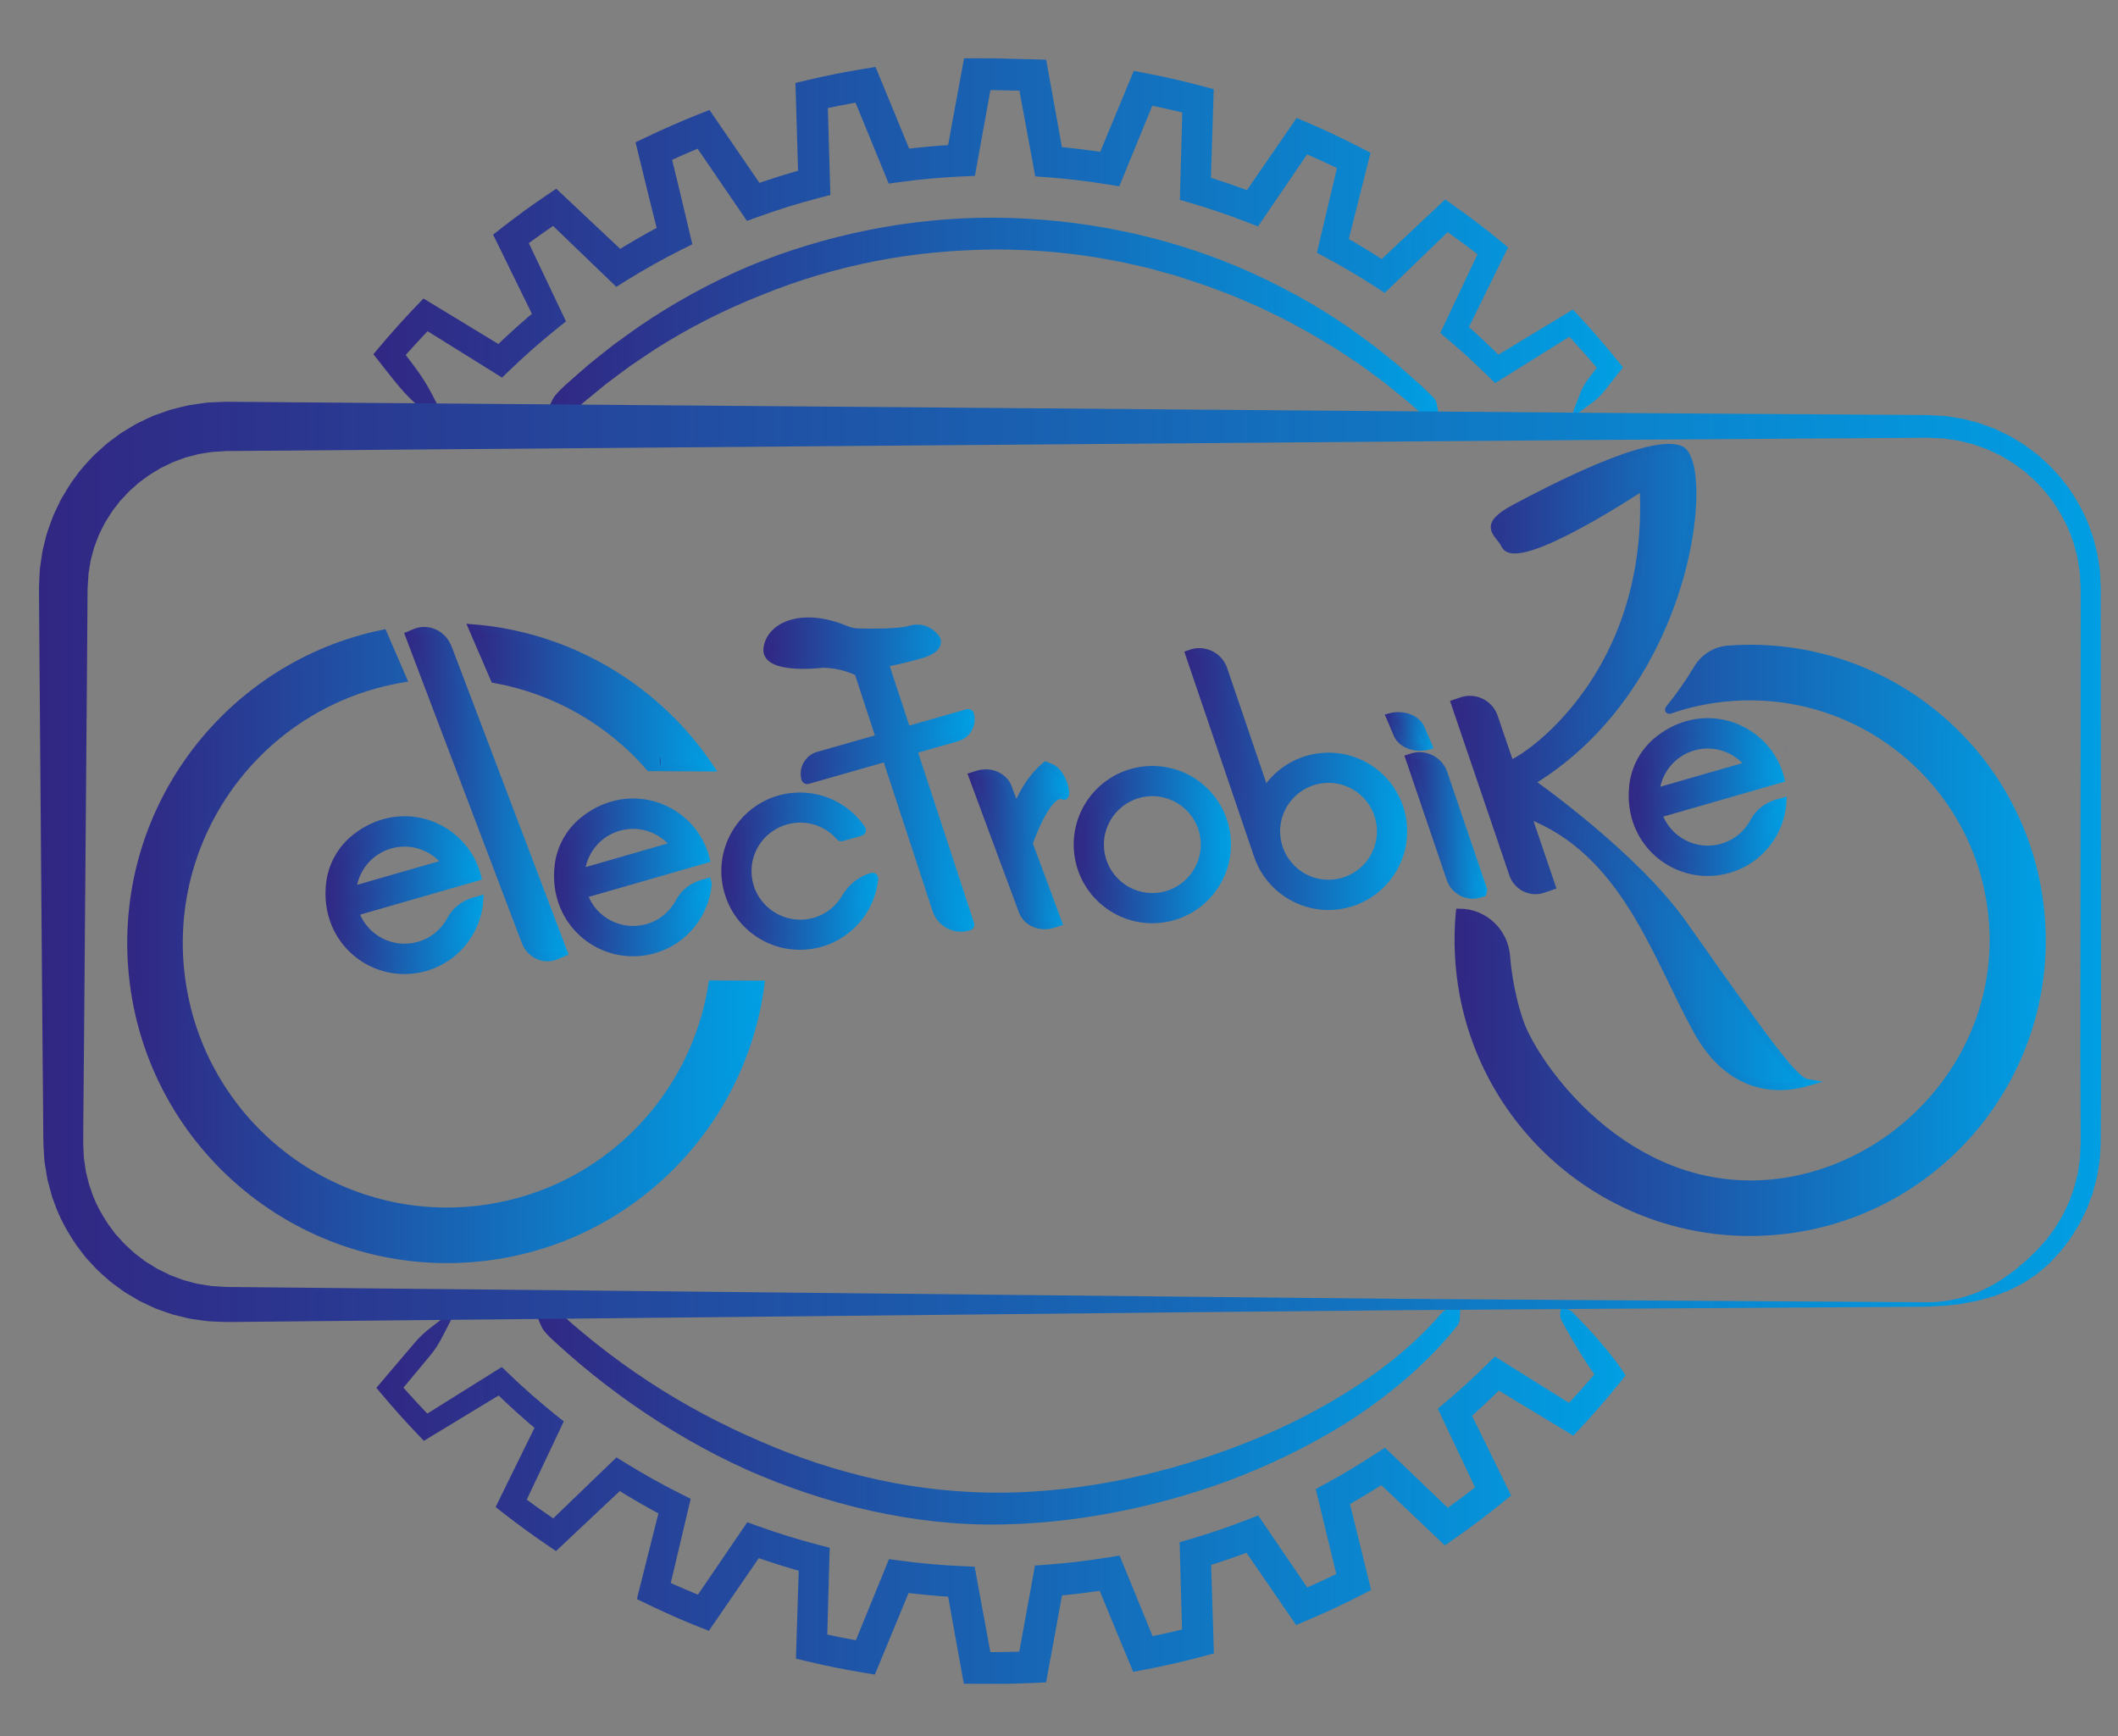 <?xml version="1.0" encoding="utf-8"?>
<!-- Generator: Adobe Illustrator 24.3.0, SVG Export Plug-In . SVG Version: 6.00 Build 0)  -->
<svg version="1.1" xmlns="http://www.w3.org/2000/svg" xmlns:xlink="http://www.w3.org/1999/xlink" x="0px" y="0px"
	 viewBox="0 0 616.49 505.29" style="enable-background:new 0 0 616.49 505.29;" xml:space="preserve">
<rect x="0" y="0" width="616.49" height="505.29" fill="#808080" stroke="none"/>
<style type="text/css">
	.st0{fill:url(#SVGID_1_);stroke:url(#SVGID_2_);stroke-width:2;stroke-miterlimit:10;}
	.st1{fill:url(#SVGID_3_);stroke:url(#SVGID_4_);stroke-width:2;stroke-miterlimit:10;}
	.st2{fill:url(#SVGID_5_);stroke:url(#SVGID_6_);stroke-width:2;stroke-miterlimit:10;}
	.st3{fill:url(#SVGID_7_);stroke:url(#SVGID_8_);stroke-width:2;stroke-miterlimit:10;}
	.st4{fill:url(#SVGID_9_);stroke:url(#SVGID_10_);stroke-width:2;stroke-miterlimit:10;}
	.st5{fill:url(#SVGID_11_);stroke:url(#SVGID_12_);stroke-width:2;stroke-miterlimit:10;}
	.st6{fill:url(#SVGID_13_);stroke:url(#SVGID_14_);stroke-width:2;stroke-miterlimit:10;}
	.st7{fill:url(#SVGID_15_);stroke:url(#SVGID_16_);stroke-width:2;stroke-miterlimit:10;}
	.st8{fill:url(#SVGID_17_);stroke:url(#SVGID_18_);stroke-width:2;stroke-miterlimit:10;}
	.st9{fill:url(#SVGID_19_);stroke:url(#SVGID_20_);stroke-width:2;stroke-miterlimit:10;}
	.st10{fill:url(#SVGID_21_);stroke:url(#SVGID_22_);stroke-width:2;stroke-miterlimit:10;}
	.st11{fill:url(#SVGID_23_);stroke:url(#SVGID_24_);stroke-width:2;stroke-miterlimit:10;}
	.st12{fill:url(#SVGID_25_);stroke:url(#SVGID_26_);stroke-width:2;stroke-miterlimit:10;}
	.st13{fill:url(#SVGID_27_);stroke:url(#SVGID_28_);stroke-width:2;stroke-miterlimit:10;}
	.st14{fill:url(#SVGID_29_);stroke:url(#SVGID_30_);stroke-width:2;stroke-miterlimit:10;}
	.st15{fill:url(#SVGID_31_);stroke:url(#SVGID_32_);stroke-width:2;stroke-miterlimit:10;}
	.st16{fill:url(#SVGID_33_);stroke:url(#SVGID_34_);stroke-width:2;stroke-miterlimit:10;}
	.st17{fill:url(#SVGID_35_);stroke:url(#SVGID_36_);stroke-width:2;stroke-miterlimit:10;}
	.st18{fill:url(#SVGID_37_);stroke:url(#SVGID_38_);stroke-width:2;stroke-miterlimit:10;}
	.st19{fill:url(#SVGID_39_);stroke:#009FE3;stroke-miterlimit:10;}
	.st20{fill:url(#SVGID_40_);stroke:url(#SVGID_41_);stroke-width:2;stroke-miterlimit:10;}
	.st21{fill:url(#SVGID_42_);stroke:url(#SVGID_43_);stroke-width:2;stroke-miterlimit:10;}
	.st22{fill:url(#SVGID_44_);}
	.st23{fill:url(#SVGID_45_);}
	.st24{fill:url(#SVGID_46_);}
	.st25{fill:url(#SVGID_47_);}
	.st26{fill:url(#SVGID_48_);}
</style>
<g id="Capa_1">
	<linearGradient id="SVGID_1_" gradientUnits="userSpaceOnUse" x1="95.748" y1="260.543" x2="139.705" y2="260.543">
		<stop  offset="0" style="stop-color:#312783"/>
		<stop  offset="1" style="stop-color:#009FE3"/>
	</linearGradient>
	<linearGradient id="SVGID_2_" gradientUnits="userSpaceOnUse" x1="94.748" y1="260.543" x2="140.779" y2="260.543">
		<stop  offset="0" style="stop-color:#312783"/>
		<stop  offset="1" style="stop-color:#009FE3"/>
	</linearGradient>
	<path class="st0" d="M137.93,262.22c-2.88,0.81-5.4,2.69-6.79,5.35c-1.84,3.53-5.08,6.33-9.21,7.51
		c-7.73,2.23-15.81-2.01-18.44-9.52l35.61-10.24c-2.49-10.12-11.52-16.75-21.34-16.75c-4.86,0-9.93,1.63-14.49,5.27
		c-4.08,3.27-6.75,8.06-7.35,13.26c-2,17.21,13.35,28.74,27.91,24.55c9.24-2.66,15.38-10.85,15.87-19.93L137.93,262.22z
		 M102.84,258.04c0.93-5.56,4.95-10.37,10.72-12.03c5.64-1.63,11.45,0.18,15.21,4.17c0.42,0.45,0.23,1.19-0.36,1.36
		c-4.62,1.32-20.9,6.01-24.83,7.14C103.17,258.8,102.77,258.46,102.84,258.04z"/>
	<linearGradient id="SVGID_3_" gradientUnits="userSpaceOnUse" x1="132.72" y1="247.207" x2="132.739" y2="247.207">
		<stop  offset="0" style="stop-color:#312783"/>
		<stop  offset="1" style="stop-color:#009FE3"/>
	</linearGradient>
	<linearGradient id="SVGID_4_" gradientUnits="userSpaceOnUse" x1="132.443" y1="247.207" x2="133.015" y2="247.207">
		<stop  offset="0" style="stop-color:#312783"/>
		<stop  offset="1" style="stop-color:#009FE3"/>
	</linearGradient>
	<line class="st1" x1="132.74" y1="247.2" x2="132.72" y2="247.21"/>
	<linearGradient id="SVGID_5_" gradientUnits="userSpaceOnUse" x1="162.27" y1="255.373" x2="206.175" y2="255.373">
		<stop  offset="0" style="stop-color:#312783"/>
		<stop  offset="1" style="stop-color:#009FE3"/>
	</linearGradient>
	<linearGradient id="SVGID_6_" gradientUnits="userSpaceOnUse" x1="161.27" y1="255.373" x2="207.183" y2="255.373">
		<stop  offset="0" style="stop-color:#312783"/>
		<stop  offset="1" style="stop-color:#009FE3"/>
	</linearGradient>
	<path class="st2" d="M206.02,256.61l-1.57,0.44c-2.88,0.82-5.39,2.7-6.78,5.35c-1.85,3.53-5.09,6.33-9.21,7.52
		c-7.74,2.23-15.82-2.02-18.45-9.52l35.61-10.25c-0.96-3.89-2.88-7.27-5.46-9.95v-0.01c-4.1-4.28-9.83-6.79-15.87-6.79
		c-4.86,0-9.93,1.63-14.49,5.28c-4.09,3.26-6.76,8.05-7.36,13.25c-1.99,17.21,13.35,28.74,27.92,24.55
		c8.99-2.59,15.05-10.43,15.81-19.22C206.13,257.04,206.08,256.82,206.02,256.61z M169.36,252.87c0.93-5.55,4.95-10.37,10.73-12.03
		c5.64-1.62,11.44,0.18,15.2,4.18c0.42,0.44,0.23,1.18-0.36,1.35c-4.62,1.33-20.9,6.01-24.83,7.15
		C169.69,253.63,169.29,253.29,169.36,252.87z"/>
	<linearGradient id="SVGID_7_" gradientUnits="userSpaceOnUse" x1="210.962" y1="253.557" x2="254.637" y2="253.557">
		<stop  offset="0" style="stop-color:#312783"/>
		<stop  offset="1" style="stop-color:#009FE3"/>
	</linearGradient>
	<linearGradient id="SVGID_8_" gradientUnits="userSpaceOnUse" x1="209.962" y1="253.557" x2="255.637" y2="253.557">
		<stop  offset="0" style="stop-color:#312783"/>
		<stop  offset="1" style="stop-color:#009FE3"/>
	</linearGradient>
	<path class="st3" d="M254.63,255.74c-1.02,10.38-9.38,18.83-20.14,19.64c-6.02,0.46-11.67-1.57-15.91-5.22
		c-0.27-0.23-0.53-0.47-0.78-0.71c-0.26-0.24-0.51-0.48-0.75-0.73c-0.23-0.24-0.46-0.49-0.67-0.75c-0.66-0.74-1.26-1.53-1.8-2.36
		c-0.2-0.31-0.41-0.63-0.6-0.96c-1.46-2.51-2.46-5.37-2.86-8.5c-0.05-0.36-0.08-0.71-0.11-1.07c-0.83-12,8.18-22.45,20.19-23.35
		c8.09-0.61,15.49,3.26,19.76,9.52c0.25,0.37,0.05,0.89-0.38,1.02l-5.55,1.58c-0.25,0.07-0.51-0.02-0.68-0.21
		c-3.57-4.15-9.28-6.15-14.92-4.8c-0.22,0.05-0.45,0.11-0.68,0.17c-0.5,0.15-0.99,0.32-1.46,0.5c-0.17,0.08-0.33,0.14-0.5,0.22
		c-0.25,0.1-0.5,0.22-0.74,0.35c-0.17,0.07-0.34,0.17-0.51,0.27c-5,2.75-8.21,8.26-7.75,14.34c0.26,3.46,1.67,6.57,3.85,8.96v0.01
		c1.17,1.3,2.57,2.39,4.12,3.21c0.18,0.1,0.36,0.2,0.54,0.28c0.37,0.18,0.74,0.34,1.12,0.48c0.09,0.05,0.17,0.07,0.24,0.1
		c0.12,0.05,0.25,0.09,0.37,0.13c2.84,0.98,5.99,1.12,9.09,0.24c3.9-1.13,7-3.68,8.89-6.93c1.72-2.97,4.46-5.2,7.77-6.13
		C254.22,254.91,254.67,255.27,254.63,255.74z"/>
	<linearGradient id="SVGID_9_" gradientUnits="userSpaceOnUse" x1="223.199" y1="225.453" x2="282.705" y2="225.453">
		<stop  offset="0" style="stop-color:#312783"/>
		<stop  offset="1" style="stop-color:#009FE3"/>
	</linearGradient>
	<linearGradient id="SVGID_10_" gradientUnits="userSpaceOnUse" x1="222.199" y1="225.453" x2="283.705" y2="225.453">
		<stop  offset="0" style="stop-color:#312783"/>
		<stop  offset="1" style="stop-color:#009FE3"/>
	</linearGradient>
	<path class="st4" d="M282.58,268.95c0.12,0.35-0.07,0.73-0.42,0.85c-0.8,0.26-1.62,0.39-2.42,0.39c-3.25,0-6.26-2.06-7.34-5.32
		l-14.3-43.57c-0.12-0.34-0.48-0.53-0.82-0.43l-22.18,6.33c-0.36,0.1-0.73-0.11-0.83-0.46c-0.15-0.52-0.22-1.04-0.22-1.55
		c0-2.44,1.61-4.69,4.07-5.39l17.15-4.89c0.37-0.1,0.57-0.49,0.45-0.85l-5.93-18.05c-0.05-0.17-0.17-0.31-0.33-0.39
		c-1-0.49-4.96-2.26-10.05-2.25h-0.08c-0.87,0.1-17.11,1.97-16.09-4.81c1.01-6.66,10.39-10.68,22.94-5.45
		c1.18,0.51,2.45,0.77,3.74,0.8c3.85,0.09,11.94,0.15,14.89-0.78c4.83-1.51,7.57,2.34,7.85,2.76c0.02,0.03,0.03,0.05,0.05,0.08
		c0.16,0.35,1.13,2.82-4.06,4.48c-3.48,1.1-8.39,2.15-10.23,2.53c-0.4,0.08-0.63,0.48-0.5,0.86l5.9,17.96
		c0.11,0.35,0.47,0.54,0.82,0.44l17.02-4.86c0.35-0.1,0.72,0.11,0.82,0.46c0.15,0.52,0.22,1.04,0.22,1.55
		c0,2.44-1.61,4.68-4.07,5.38l-11.99,3.42c-0.36,0.11-0.57,0.5-0.45,0.86L282.58,268.95z"/>
	<linearGradient id="SVGID_11_" gradientUnits="userSpaceOnUse" x1="118.901" y1="231.127" x2="164.225" y2="231.127">
		<stop  offset="0" style="stop-color:#312783"/>
		<stop  offset="1" style="stop-color:#009FE3"/>
	</linearGradient>
	<linearGradient id="SVGID_12_" gradientUnits="userSpaceOnUse" x1="117.624" y1="231.127" x2="165.502" y2="231.127">
		<stop  offset="0" style="stop-color:#312783"/>
		<stop  offset="1" style="stop-color:#009FE3"/>
	</linearGradient>
	<path class="st5" d="M164.23,277.29l-2.3,0.97c-3.59,1.52-7.67-0.35-9.12-4.17l-30.9-81.39l-3-7.91l1.79-0.75
		c3.87-1.63,8.27,0.38,9.83,4.5l1.37,3.59L164.23,277.29z"/>
	<linearGradient id="SVGID_13_" gradientUnits="userSpaceOnUse" x1="282.905" y1="246.079" x2="310.214" y2="246.079">
		<stop  offset="0" style="stop-color:#312783"/>
		<stop  offset="1" style="stop-color:#009FE3"/>
	</linearGradient>
	<linearGradient id="SVGID_14_" gradientUnits="userSpaceOnUse" x1="281.6" y1="246.005" x2="311.214" y2="246.005">
		<stop  offset="0" style="stop-color:#312783"/>
		<stop  offset="1" style="stop-color:#009FE3"/>
	</linearGradient>
	<path class="st6" d="M309.45,231.72c-3.23-1.41-7.38,6.74-9.86,13.8l8.55,23.05l-1.76,0.54c-3.67,1.15-7.63-0.58-8.85-3.86
		L282.9,225.8l1.68-0.52c3.72-1.17,7.72,0.59,8.95,3.91l2.23,6c2.07-5.12,4.82-9.34,8.57-12.5l1.62,0.63
		C309.5,224.74,311.35,232.55,309.45,231.72z"/>
	<linearGradient id="SVGID_15_" gradientUnits="userSpaceOnUse" x1="313.531" y1="245.826" x2="357.308" y2="245.826">
		<stop  offset="0" style="stop-color:#312783"/>
		<stop  offset="1" style="stop-color:#009FE3"/>
	</linearGradient>
	<linearGradient id="SVGID_16_" gradientUnits="userSpaceOnUse" x1="312.531" y1="245.826" x2="358.308" y2="245.826">
		<stop  offset="0" style="stop-color:#312783"/>
		<stop  offset="1" style="stop-color:#009FE3"/>
	</linearGradient>
	<path class="st7" d="M357.24,244.18c-0.91-12.06-11.41-21.09-23.47-20.18c-12.06,0.9-21.09,11.41-20.18,23.47
		c0.91,12.06,11.42,21.09,23.47,20.18C349.12,266.74,358.15,256.23,357.24,244.18z M336.55,260.88
		c-8.31,0.62-15.56-5.61-16.19-13.92c-0.62-8.31,5.61-15.56,13.92-16.19c8.31-0.62,15.56,5.61,16.19,13.92
		C351.09,253,344.86,260.25,336.55,260.88z"/>
	<linearGradient id="SVGID_17_" gradientUnits="userSpaceOnUse" x1="345.985" y1="226.746" x2="408.588" y2="226.746">
		<stop  offset="0" style="stop-color:#312783"/>
		<stop  offset="1" style="stop-color:#009FE3"/>
	</linearGradient>
	<linearGradient id="SVGID_18_" gradientUnits="userSpaceOnUse" x1="344.719" y1="226.746" x2="409.588" y2="226.746">
		<stop  offset="0" style="stop-color:#312783"/>
		<stop  offset="1" style="stop-color:#009FE3"/>
	</linearGradient>
	<path class="st8" d="M408.52,240.32c-0.9-12.06-11.41-21.1-23.47-20.19c-7.12,0.54-13.18,4.43-16.77,9.99l-12.04-35.36
		c-1.34-3.95-5.63-6.06-9.58-4.72l-0.68,0.24l19.91,58.49l0.17,0.5c2.2,6.25,7.13,11.12,13.27,13.3c2.8,1.02,5.85,1.46,9.01,1.22
		C400.4,262.88,409.43,252.37,408.52,240.32z M387.83,257.01c-4.63,0.35-8.92-1.43-11.93-4.51v-0.01c-2.4-2.44-3.97-5.71-4.25-9.39
		c-0.07-0.99-0.06-1.96,0.06-2.9c0.82-7.04,6.52-12.74,13.85-13.3c8.32-0.62,15.57,5.61,16.19,13.93
		C402.38,249.13,396.15,256.38,387.83,257.01z"/>
	<linearGradient id="SVGID_19_" gradientUnits="userSpaceOnUse" x1="410.065" y1="240.256" x2="431.895" y2="240.256">
		<stop  offset="0" style="stop-color:#312783"/>
		<stop  offset="1" style="stop-color:#009FE3"/>
	</linearGradient>
	<linearGradient id="SVGID_20_" gradientUnits="userSpaceOnUse" x1="408.795" y1="240.256" x2="432.895" y2="240.256">
		<stop  offset="0" style="stop-color:#312783"/>
		<stop  offset="1" style="stop-color:#009FE3"/>
	</linearGradient>
	<path class="st9" d="M431.89,259.02v0.01c-0.09,0.31-0.17,0.63-0.25,0.95l-0.68,0.23c-3.67,1.25-7.65-0.71-8.89-4.37l-2.03-5.95
		v-0.01l-9.98-29.32l0.68-0.23c3.95-1.35,8.24,0.77,9.58,4.71L431.89,259.02z"/>
	<linearGradient id="SVGID_21_" gradientUnits="userSpaceOnUse" x1="404.435" y1="212.896" x2="415.915" y2="212.896">
		<stop  offset="0" style="stop-color:#312783"/>
		<stop  offset="1" style="stop-color:#009FE3"/>
	</linearGradient>
	<linearGradient id="SVGID_22_" gradientUnits="userSpaceOnUse" x1="403.071" y1="212.896" x2="417.279" y2="212.896">
		<stop  offset="0" style="stop-color:#312783"/>
		<stop  offset="1" style="stop-color:#009FE3"/>
	</linearGradient>
	<path class="st10" d="M415.91,217.17c-3.86,1.1-8.02-0.42-9.28-3.38l-2.2-5.17c3.86-1.1,8.02,0.42,9.28,3.38L415.91,217.17z"/>
	<linearGradient id="SVGID_23_" gradientUnits="userSpaceOnUse" x1="423.335" y1="223.247" x2="526.115" y2="223.247">
		<stop  offset="0" style="stop-color:#312783"/>
		<stop  offset="1" style="stop-color:#009FE3"/>
	</linearGradient>
	<linearGradient id="SVGID_24_" gradientUnits="userSpaceOnUse" x1="422.067" y1="223.247" x2="530.644" y2="223.247">
		<stop  offset="0" style="stop-color:#312783"/>
		<stop  offset="1" style="stop-color:#009FE3"/>
	</linearGradient>
	<path class="st11" d="M526.11,315.1c-5.25,1.55-21.4,4.79-32.38-15.35c-12.02-22.02-21.12-51.92-49.02-62.53l7.07,20.77l-2.59,0.89
		c-3.67,1.25-7.65-0.72-8.9-4.39l-3.09-9.09v-0.01l-13.87-40.75l2.07-0.71c3.95-1.34,8.24,0.76,9.58,4.71l4.64,13.61
		c2.09-0.57,12.55-7.01,22.07-20.27h0.01c9.43-13.12,17.95-32.92,16.55-60.31c0,0-36.76,24.45-40.29,17.02
		c-1.73-3.66-7.28-5.47,3.05-10.97c10.32-5.5,39.27-20.58,48.15-16.96c6.3,2.58,5.6,35.85-12.27,65.22h-0.01
		c-7.3,11.99-17.46,23.32-31.18,31.65c0,0,30.09,21.05,44.37,41.31C515.22,304.61,522.45,314.52,526.11,315.1z"/>
	<linearGradient id="SVGID_25_" gradientUnits="userSpaceOnUse" x1="475.068" y1="231.993" x2="519.025" y2="231.993">
		<stop  offset="0" style="stop-color:#312783"/>
		<stop  offset="1" style="stop-color:#009FE3"/>
	</linearGradient>
	<linearGradient id="SVGID_26_" gradientUnits="userSpaceOnUse" x1="474.068" y1="231.993" x2="520.099" y2="231.993">
		<stop  offset="0" style="stop-color:#312783"/>
		<stop  offset="1" style="stop-color:#009FE3"/>
	</linearGradient>
	<path class="st12" d="M517.25,233.67c-2.88,0.81-5.4,2.7-6.79,5.35c-1.84,3.53-5.08,6.33-9.21,7.52
		c-7.73,2.22-15.81-2.02-18.44-9.52l35.61-10.25c-2.49-10.12-11.52-16.75-21.34-16.75c-4.86,0-9.93,1.63-14.49,5.27
		c-4.08,3.27-6.75,8.06-7.35,13.26c-2,17.21,13.35,28.74,27.91,24.55c9.24-2.66,15.38-10.85,15.87-19.93L517.25,233.67z
		 M482.16,229.49c0.93-5.56,4.95-10.37,10.72-12.03c5.64-1.63,11.45,0.18,15.21,4.17c0.42,0.45,0.23,1.19-0.36,1.36
		c-4.62,1.33-20.9,6.01-24.83,7.14C482.49,230.25,482.09,229.91,482.16,229.49z"/>
	<linearGradient id="SVGID_27_" gradientUnits="userSpaceOnUse" x1="137.335" y1="203.106" x2="206.905" y2="203.106">
		<stop  offset="0" style="stop-color:#312783"/>
		<stop  offset="1" style="stop-color:#009FE3"/>
	</linearGradient>
	<linearGradient id="SVGID_28_" gradientUnits="userSpaceOnUse" x1="135.761" y1="203.049" x2="208.779" y2="203.049">
		<stop  offset="0" style="stop-color:#312783"/>
		<stop  offset="1" style="stop-color:#009FE3"/>
	</linearGradient>
	<path class="st13" d="M206.9,223.53l-17.86-0.09c-11.58-13.32-27.51-22.51-45.2-25.66l-6.51-15.1
		C166.08,184.89,191.52,200.44,206.9,223.53z"/>
	<linearGradient id="SVGID_29_" gradientUnits="userSpaceOnUse" x1="520.022" y1="218.207" x2="520.042" y2="218.207">
		<stop  offset="0" style="stop-color:#312783"/>
		<stop  offset="1" style="stop-color:#009FE3"/>
	</linearGradient>
	<linearGradient id="SVGID_30_" gradientUnits="userSpaceOnUse" x1="519.746" y1="218.207" x2="520.318" y2="218.207">
		<stop  offset="0" style="stop-color:#312783"/>
		<stop  offset="1" style="stop-color:#009FE3"/>
	</linearGradient>
	<line class="st14" x1="520.04" y1="218.2" x2="520.02" y2="218.21"/>
	<linearGradient id="SVGID_31_" gradientUnits="userSpaceOnUse" x1="424.389" y1="273.706" x2="594.469" y2="273.706">
		<stop  offset="0" style="stop-color:#312783"/>
		<stop  offset="1" style="stop-color:#009FE3"/>
	</linearGradient>
	<linearGradient id="SVGID_32_" gradientUnits="userSpaceOnUse" x1="423.389" y1="273.706" x2="595.469" y2="273.706">
		<stop  offset="0" style="stop-color:#312783"/>
		<stop  offset="1" style="stop-color:#009FE3"/>
	</linearGradient>
	<path class="st15" d="M515.82,358.5c-46.84,3.53-87.66-31.57-91.19-78.4c-0.37-4.96-0.32-9.85,0.14-14.63
		c3.66,0,6.98,1.43,9.45,3.76c2.47,2.34,4.09,5.59,4.34,9.23c0.01,0.2,0.03,0.39,0.04,0.58c0,0,0.72,9.56,3.96,18.66
		c4.33,12.16,30.27,49.93,72.03,46.68c36.64-2.86,68.35-35.97,65.34-75.99c-2.94-39.03-36.97-68.28-75.99-65.34
		c-6.27,0.47-12.29,1.74-17.97,3.72c-0.25,0.09-0.45-0.2-0.28-0.41c3.12-3.83,5.89-7.82,8.33-11.89c1.91-3.18,5.25-5.27,8.95-5.56
		h0.06c46.83-3.53,87.66,31.57,91.19,78.4C597.75,314.14,562.65,354.97,515.82,358.5z"/>
	<linearGradient id="SVGID_33_" gradientUnits="userSpaceOnUse" x1="38.039" y1="275.445" x2="221.535" y2="275.445">
		<stop  offset="0" style="stop-color:#312783"/>
		<stop  offset="1" style="stop-color:#009FE3"/>
	</linearGradient>
	<linearGradient id="SVGID_34_" gradientUnits="userSpaceOnUse" x1="37.039" y1="275.374" x2="222.672" y2="275.374">
		<stop  offset="0" style="stop-color:#312783"/>
		<stop  offset="1" style="stop-color:#009FE3"/>
	</linearGradient>
	<path class="st16" d="M221.53,286.43c-5.49,42.41-40.11,76.6-84.44,79.94c-50.74,3.82-94.97-34.21-98.79-84.94
		c-3.53-46.78,28.52-88.03,73.31-97.17l5.77,13.35c-41.86,6.94-70.57,46.19-64.33,88.33c6.32,42.58,45.96,71.99,88.55,65.67
		c34.66-5.14,60.58-32.35,65.62-65.25L221.53,286.43z"/>
	<linearGradient id="SVGID_35_" gradientUnits="userSpaceOnUse" x1="23.241" y1="240.126" x2="23.241" y2="240.126">
		<stop  offset="0" style="stop-color:#312783"/>
		<stop  offset="1" style="stop-color:#009FE3"/>
	</linearGradient>
	<linearGradient id="SVGID_36_" gradientUnits="userSpaceOnUse" x1="23.241" y1="240.126" x2="23.241" y2="240.126">
		<stop  offset="0" style="stop-color:#FFFFFF"/>
		<stop  offset="1" style="stop-color:#FFFFFF"/>
	</linearGradient>
	<path class="st17" d="M23.24,240.13"/>
	<linearGradient id="SVGID_37_" gradientUnits="userSpaceOnUse" x1="0" y1="240.126" x2="0" y2="240.126">
		<stop  offset="0" style="stop-color:#312783"/>
		<stop  offset="1" style="stop-color:#009FE3"/>
	</linearGradient>
	<linearGradient id="SVGID_38_" gradientUnits="userSpaceOnUse" x1="0" y1="240.126" x2="0" y2="240.126">
		<stop  offset="0" style="stop-color:#FFFFFF"/>
		<stop  offset="1" style="stop-color:#FFFFFF"/>
	</linearGradient>
	<path class="st18" d="M0,240.13"/>
	<linearGradient id="SVGID_39_" gradientUnits="userSpaceOnUse" x1="-68.473" y1="223.622" x2="-68.473" y2="223.622">
		<stop  offset="0" style="stop-color:#312783"/>
		<stop  offset="1" style="stop-color:#009FE3"/>
	</linearGradient>
	<path class="st19" d="M-68.47,223.62"/>
	<linearGradient id="SVGID_40_" gradientUnits="userSpaceOnUse" x1="424.545" y1="384.259" x2="424.545" y2="384.259">
		<stop  offset="0" style="stop-color:#312783"/>
		<stop  offset="1" style="stop-color:#009FE3"/>
	</linearGradient>
	<linearGradient id="SVGID_41_" gradientUnits="userSpaceOnUse" x1="424.545" y1="384.259" x2="424.545" y2="384.259">
		<stop  offset="0" style="stop-color:#FFFFFF"/>
		<stop  offset="1" style="stop-color:#FFFFFF"/>
	</linearGradient>
	<path class="st20" d="M424.54,384.26"/>
</g>
<g id="fondo">
	<linearGradient id="SVGID_42_" gradientUnits="userSpaceOnUse" x1="192.092" y1="221.61" x2="192.442" y2="221.61">
		<stop  offset="0" style="stop-color:#FFFFFF"/>
		<stop  offset="1" style="stop-color:#000000"/>
	</linearGradient>
	<linearGradient id="SVGID_43_" gradientUnits="userSpaceOnUse" x1="192.092" y1="221.61" x2="192.442" y2="221.61">
		<stop  offset="0" style="stop-color:#312783"/>
		<stop  offset="1" style="stop-color:#009FE3"/>
	</linearGradient>
	<line class="st21" x1="192.44" y1="221.61" x2="192.09" y2="221.61"/>
	<g>
		<g>
			<linearGradient id="SVGID_44_" gradientUnits="userSpaceOnUse" x1="157.29" y1="92.52" x2="421.75" y2="92.52">
				<stop  offset="0" style="stop-color:#312783"/>
				<stop  offset="1" style="stop-color:#009FE3"/>
			</linearGradient>
			<path class="st22" d="M160.48,120.69c-0.95-1.5-0.8-1.89-0.61-2.23l0.46-1.15c0.32-0.76,0.71-1.45,1.17-2.07
				c0.93-1.22,2.08-2.22,3.17-3.28c2.28-2,4.55-4.02,6.86-6c2.38-1.89,4.73-3.81,7.14-5.67c2.47-1.77,4.91-3.59,7.41-5.32
				c10.06-6.85,20.79-12.77,32.03-17.53c22.57-9.29,46.99-14.18,71.41-14.08c24.4,0.17,48.81,4.97,71.25,14.49
				c11.19,4.81,21.95,10.61,31.92,17.55c2.49,1.74,4.91,3.57,7.36,5.35c2.39,1.86,4.72,3.8,7.08,5.7c2.29,1.99,4.53,4.02,6.79,6.02
				l3.25,3.17c0.57,0.49,0.95,1.2,1.09,2.14l0.25,1.36c0.08,0.45,0.23,0.83,0.04,1.56l-0.17,0.17c-0.38,0.12-0.67,0.15-0.92,0.15
				l-0.7-0.08c-0.46-0.06-0.93-0.1-1.4-0.14c-0.96-0.06-1.68-0.36-2.19-0.89l-3.28-2.93l-6.82-5.54c-2.36-1.73-4.69-3.5-7.07-5.2
				c-2.44-1.61-4.84-3.28-7.3-4.84c-2.51-1.49-4.98-3.04-7.52-4.48c-2.57-1.38-5.09-2.85-7.69-4.16c-2.63-1.25-5.21-2.6-7.87-3.78
				c-2.69-1.12-5.33-2.35-8.04-3.39c-2.73-1-5.43-2.08-8.19-3.01l-4.14-1.36c-1.39-0.44-2.75-0.95-4.16-1.3l-4.2-1.16
				c-1.41-0.37-2.79-0.82-4.22-1.1c-2.84-0.61-5.66-1.32-8.52-1.84c-11.41-2.18-23.03-3.24-34.65-3.2
				c-11.61,0.11-23.22,1.13-34.62,3.37c-11.39,2.21-22.57,5.54-33.32,9.93c-10.79,4.27-21.22,9.55-31.03,15.83
				c-2.45,1.58-4.83,3.26-7.25,4.88c-2.36,1.71-4.67,3.49-7.01,5.23l-6.76,5.56c-1.1,0.96-2.12,2.01-3.36,2.82
				c-0.63,0.4-1.33,0.72-2.09,0.98l-1.17,0.37c-0.36,0.16-0.75,0.29-2.24-0.71L160.48,120.69z"/>
			<linearGradient id="SVGID_45_" gradientUnits="userSpaceOnUse" x1="107.365" y1="68.942" x2="474.664" y2="68.942">
				<stop  offset="0" style="stop-color:#312783"/>
				<stop  offset="1" style="stop-color:#009FE3"/>
			</linearGradient>
			<path class="st23" d="M126.93,120.86c-1.9,0.3-2.65-0.3-3.31-0.96l-2.11-1.89c-1.4-1.27-2.73-2.58-3.98-3.96
				c-1.26-1.37-2.41-2.83-3.58-4.27c-1.17-1.44-2.3-2.92-3.45-4.37l-1.82-2.31l1.93-2.29c3.4-4.03,6.92-7.97,10.59-11.78l2.06-2.14
				l2.58,1.56l21.81,13.24l-4.75,0.53c4.58-4.53,9.38-8.84,14.36-12.93l-1.08,4.84l-11.18-22.84l-1.47-3l2.67-2.09
				c4.19-3.28,8.5-6.41,12.92-9.39l2.79-1.88l2.49,2.34l18.61,17.5l-5.37-0.53c5.4-3.45,10.97-6.65,16.67-9.59l-2.33,5.08
				l-3.09-12.34l-3.02-12.35l-0.89-3.62l3.37-1.61c4.84-2.31,9.76-4.46,14.75-6.45l3.41-1.35l2.08,3.03l14.46,21.1l-5.38-1.73
				c5.97-2.17,12.03-4.06,18.17-5.68l-3.44,4.61l-0.76-25.42l-0.11-3.78l3.68-0.87c5.29-1.25,10.62-2.32,15.99-3.19l3.64-0.59
				l1.41,3.41l9.74,23.66l-4.94-2.85c6.18-0.84,12.4-1.4,18.63-1.69l-4.39,3.83l4.62-25.08l0.7-3.81l3.86,0.01l4.05,0.01
				c1.34-0.01,2.74,0.06,4.1,0.08l8.25,0.22l3.64,0.1l0.66,3.67l4.54,25.18l-4.12-3.71c6.09,0.48,12.16,1.22,18.18,2.23l-4.89,2.73
				l9.74-23.5l1.39-3.35l3.55,0.68c5.49,1.05,10.94,2.3,16.33,3.74l3.39,0.91l-0.11,3.49l-0.81,25.6l-3.12-4.3
				c5.71,1.7,11.36,3.64,16.91,5.82l-5.13,1.58l14.41-20.95l1.98-2.88l3.19,1.36c5.22,2.23,10.34,4.67,15.37,7.26l2.94,1.52
				l-0.79,3.16l-6.25,24.83L389.86,68c5.08,2.82,10.02,5.86,14.83,9.06l-4.75,0.43l18.52-17.39l2.19-2.05l2.41,1.7
				c4.7,3.31,9.29,6.8,13.73,10.46l2.17,1.79l-1.22,2.48l-11.27,22.97l-0.84-3.98c4.24,3.69,8.35,7.54,12.3,11.55l-3.97-0.47
				l21.73-13.16l2.13-1.29l1.67,1.79c3.98,4.26,7.79,8.67,11.44,13.21l1.46,1.82l-1.42,1.8l-2.71,3.44
				c-0.91,1.14-1.76,2.33-2.82,3.35c-1.03,1.05-2.29,1.92-3.52,2.81l-1.82,1.36c-0.6,0.46-1.21,0.91-2.07,1.17l-0.19-0.14
				c0.02-0.91,0.29-1.62,0.58-2.32l0.84-2.12c0.55-1.42,1.06-2.87,1.81-4.13c0.72-1.29,1.66-2.4,2.54-3.57l2.66-3.48l0.05,3.77
				c-3.62-4.38-7.4-8.62-11.33-12.72l3.94,0.52l-21.54,13.47l-2.21,1.38l-1.89-1.87c-3.87-3.83-7.91-7.51-12.07-11.03l-2-1.69
				l1.14-2.41l10.94-23.13l0.98,4.38c-4.35-3.48-8.83-6.79-13.44-9.94l4.71-0.36l-18.27,17.65l-2.22,2.14l-2.63-1.7
				c-4.7-3.04-9.5-5.89-14.41-8.53l-2.71-1.45l0.72-3.04l5.9-24.91l2.18,4.75c-4.89-2.45-9.87-4.71-14.91-6.8l5.24-1.54
				l-14.33,21.01l-1.95,2.86l-3.24-1.26c-5.33-2.07-10.75-3.91-16.24-5.52l-3.25-0.95l0.09-3.4l0.71-25.6l3.31,4.43
				c-5.2-1.36-10.44-2.55-15.72-3.53l4.97-2.7l-9.64,23.54l-1.36,3.32l-3.56-0.58c-5.77-0.94-11.58-1.63-17.4-2.06l-3.5-0.26
				l-0.64-3.47l-4.64-25.16l4.32,3.78l-7.93-0.18c-1.33-0.02-2.62-0.09-3.98-0.07l-4.05,0.01l4.56-3.81l-4.54,25.09l-0.66,3.66
				l-3.72,0.17c-5.96,0.27-11.9,0.8-17.81,1.6l-3.57,0.48l-1.36-3.33l-9.71-23.67l5.04,2.82c-5.15,0.83-10.27,1.85-15.35,3.04
				l3.57-4.65l0.73,25.43l0.11,3.67l-3.55,0.93c-5.87,1.54-11.67,3.34-17.38,5.41l-3.36,1.21l-2.01-2.94l-14.43-21.12l5.48,1.68
				c-4.8,1.9-9.53,3.96-14.19,6.18l2.48-5.22l3.01,12.36l2.94,12.37l0.83,3.49l-3.16,1.58c-5.49,2.75-10.85,5.75-16.06,8.99
				l-2.92,1.82l-2.44-2.35l-18.4-17.72l5.27,0.46c-4.28,2.82-8.47,5.79-12.55,8.9l1.2-5.08l10.91,22.97l1.37,2.88l-2.45,1.96
				c-4.84,3.88-9.5,7.97-13.96,12.28l-2.2,2.12l-2.55-1.59l-21.65-13.49l4.63-0.58c-3.59,3.64-7.05,7.41-10.39,11.29l0.11-4.6
				c1.12,1.48,2.27,2.94,3.37,4.43c1.1,1.49,2.23,2.97,3.24,4.54c1.03,1.55,1.97,3.17,2.84,4.84l1.3,2.51
				c0.47,0.81,0.86,1.68,0.1,3.44L126.93,120.86z"/>
			<linearGradient id="SVGID_46_" gradientUnits="userSpaceOnUse" x1="154.168" y1="412.011" x2="428.663" y2="412.011">
				<stop  offset="0" style="stop-color:#312783"/>
				<stop  offset="1" style="stop-color:#009FE3"/>
			</linearGradient>
			<path class="st24" d="M157.54,381.65c0.76-0.49,1.23-0.7,1.57-0.77c0.34-0.07,0.49,0.05,0.7,0.11l1.21,0.41
				c0.79,0.29,1.5,0.66,2.15,1.08c1.3,0.85,2.37,1.95,3.54,2.94c2.32,2,4.68,3.96,7.08,5.86c4.81,3.8,9.78,7.39,14.9,10.75
				c10.23,6.73,21.06,12.5,32.26,17.32c11.16,4.9,22.78,8.76,34.65,11.34c11.87,2.59,23.99,3.84,36.1,3.77
				c24.3-0.25,48.62-5.66,71.32-14.66c11.37-4.49,22.29-10.11,32.48-16.8c5.08-3.36,9.94-7.05,14.48-11.08
				c1.14-1.01,2.27-2.02,3.34-3.09l1.63-1.59l1.57-1.64c1.07-1.08,2.05-2.23,3.05-3.37c0.47-0.59,1.17-1,2.09-1.24
				c0.45-0.13,0.9-0.27,1.35-0.41c0.45-0.14,0.82-0.35,1.58-0.27l0.19,0.14c0.32,0.72,0.22,1.15,0.21,1.63l-0.07,1.45
				c0,0.5-0.09,0.95-0.21,1.37c-0.14,0.4-0.37,0.74-0.62,1.05c-1.01,1.25-2.01,2.52-3.09,3.71l-1.59,1.81l-1.66,1.75
				c-1.09,1.18-2.24,2.3-3.4,3.41c-4.62,4.45-9.58,8.53-14.76,12.28c-5.18,3.76-10.6,7.15-16.19,10.22
				c-5.59,3.08-11.33,5.87-17.19,8.38c-2.93,1.24-5.88,2.45-8.87,3.56c-2.99,1.09-6.01,2.12-9.05,3.08
				c-6.08,1.92-12.24,3.56-18.46,4.93c-12.45,2.73-25.17,4.38-38,4.62c-12.85,0.28-25.71-1.18-38.22-3.94
				c-12.51-2.76-24.69-6.86-36.36-12.03c-11.64-5.26-22.7-11.69-33.13-18.97c-5.21-3.65-10.26-7.52-15.13-11.61
				c-2.43-2.04-4.81-4.15-7.16-6.29c-1.16-1.09-2.36-2.13-3.36-3.38c-0.49-0.64-0.89-1.37-1.23-2.16l-0.48-1.21
				c-0.07-0.21-0.2-0.36-0.14-0.7c0.06-0.35,0.25-0.82,0.73-1.59L157.54,381.65z"/>
			<linearGradient id="SVGID_47_" gradientUnits="userSpaceOnUse" x1="107.261" y1="435.457" x2="474.609" y2="435.457">
				<stop  offset="0" style="stop-color:#312783"/>
				<stop  offset="1" style="stop-color:#009FE3"/>
			</linearGradient>
			<path class="st25" d="M454.55,380.8c0.86-0.01,1.47,0.15,2,0.38c0.54,0.22,0.97,0.53,1.32,0.89l2.1,2.17
				c1.42,1.43,2.74,2.94,4.11,4.41c1.32,1.51,2.64,3.02,3.89,4.57c1.26,1.55,2.5,3.12,3.62,4.77l1.59,2.33l-1.69,2.1
				c-3.66,4.55-7.48,8.98-11.48,13.25l-2.06,2.2l-2.62-1.59l-21.73-13.16l4.85-0.57c-3.96,4.03-8.07,7.9-12.34,11.6l1.01-4.84
				l11.26,22.96l1.47,3l-2.62,2.13c-4.48,3.65-9.09,7.12-13.83,10.42l-2.85,1.98l-2.53-2.4l-18.43-17.49l5.34,0.48
				c-4.84,3.19-9.8,6.21-14.92,9.01l2.14-4.85l6.12,24.86l0.83,3.37l-3.1,1.59c-5.05,2.59-10.2,4.99-15.42,7.2l-3.32,1.4l-2.05-2.98
				l-14.4-20.96l5.32,1.64c-5.56,2.19-11.21,4.13-16.93,5.83l3.22-4.45l0.8,25.59l0.11,3.59l-3.49,0.94
				c-5.4,1.45-10.86,2.69-16.35,3.74l-3.65,0.7l-1.43-3.45l-9.73-23.51l5.03,2.8c-6.02,1-12.1,1.75-18.19,2.22l4.23-3.81
				l-2.28,12.59l-2.32,12.58l-0.67,3.64l-3.68,0.17c-2.74,0.12-5.49,0.21-8.24,0.24l-4.11,0.01l-4.05-0.01l-3.86-0.01l-0.68-3.77
				l-4.52-25.09l4.27,3.73c-6.23-0.3-12.44-0.88-18.61-1.72l4.78-2.76l-9.77,23.65l-1.36,3.29l-3.49-0.58
				c-5.35-0.89-10.68-1.96-15.96-3.22l-3.52-0.84l0.11-3.6l0.8-25.42l3.26,4.35c-6.14-1.62-12.19-3.53-18.14-5.7l5.04-1.62
				l-14.49,21.08l-1.93,2.81l-3.16-1.25c-4.99-1.98-9.88-4.16-14.7-6.5l-3.09-1.5l0.82-3.27l6.21-24.67l2.07,4.51
				c-5.68-2.94-11.23-6.14-16.61-9.58l4.72-0.47L164,449.41l-2.16,2.03l-2.41-1.63c-4.4-2.98-8.69-6.11-12.87-9.37l-2.3-1.8
				l1.26-2.57l11.21-22.83l0.92,4.09c-4.96-4.08-9.74-8.39-14.3-12.91l3.96,0.44l-21.82,13.22l-2.11,1.28l-1.68-1.75
				c-3.64-3.81-7.15-7.74-10.54-11.76l-1.61-1.92l1.6-1.88l9.39-11.04c1.54-1.86,3.34-3.5,5.33-4.98l2.94-2.27
				c0.98-0.75,1.89-1.56,3.16-2.07l0.18,0.15c-0.26,1.36-0.9,2.4-1.46,3.5l-1.7,3.3c-1.1,2.23-2.4,4.29-3.97,6.13l-9.27,11.14
				l-0.01-3.96c3.36,3.89,6.84,7.67,10.43,11.32l-3.94-0.49l21.63-13.53l2.2-1.37l1.9,1.83c4.48,4.31,9.16,8.42,14.01,12.3l2.13,1.7
				l-1.19,2.51l-10.88,22.99l-1.06-4.49c4.1,3.11,8.3,6.08,12.59,8.9l-4.69,0.4l18.38-17.73l2.19-2.11l2.63,1.63
				c5.23,3.24,10.61,6.24,16.11,8.99l2.86,1.43l-0.75,3.17l-5.86,24.76l-2.3-4.85c4.68,2.19,9.44,4.22,14.24,6.12L201.2,467
				l14.4-21.14l1.91-2.8l3.2,1.15c5.72,2.06,11.53,3.86,17.4,5.39l3.39,0.88l-0.1,3.52l-0.7,25.43l-3.43-4.47
				c5.08,1.19,10.21,2.2,15.37,3.04l-4.88,2.73l9.68-23.69l1.32-3.24l3.48,0.46c5.92,0.79,11.87,1.31,17.82,1.58l3.63,0.16
				l0.66,3.59l4.62,25.07l-4.55-3.79l4.05-0.01l3.98-0.03c2.64-0.04,5.29-0.13,7.93-0.26l-4.36,3.81l4.59-25.17l0.65-3.54l3.58-0.27
				c5.82-0.43,11.63-1.12,17.4-2.06l3.64-0.59l1.39,3.39l9.64,23.54l-5.08-2.75c5.28-0.99,10.52-2.16,15.7-3.53l-3.37,4.53
				l-0.71-25.59l-0.1-3.47l3.32-0.97c5.49-1.61,10.9-3.45,16.23-5.52l3.32-1.29l2,2.93l14.33,21.01l-5.36-1.58
				c5.04-2.11,10-4.4,14.86-6.87l-2.27,4.94l-6.02-24.88l-0.79-3.25l2.93-1.58c4.89-2.65,9.66-5.53,14.34-8.59l2.87-1.87l2.46,2.35
				l18.36,17.56l-5.36-0.42c4.58-3.16,9.03-6.49,13.35-9.98l-1.14,5.11l-10.94-23.12l-1.34-2.84l2.36-1.99
				c4.15-3.51,8.17-7.18,12.04-11l2.23-2.2l2.61,1.63l21.53,13.47l-4.68,0.61c3.92-4.08,7.69-8.31,11.31-12.68l-0.11,4.44
				c-1.25-1.56-2.38-3.2-3.5-4.86c-1.12-1.66-2.17-3.36-3.22-5.07c-1.01-1.74-2.06-3.44-3.01-5.22l-1.46-2.64
				c-0.24-0.44-0.41-0.94-0.46-1.52c-0.06-0.57-0.04-1.21,0.22-2.03L454.55,380.8z"/>
		</g>
	</g>
	<g>
		<linearGradient id="SVGID_48_" gradientUnits="userSpaceOnUse" x1="11.351" y1="250.877" x2="616.149" y2="250.877">
			<stop  offset="0" style="stop-color:#312783"/>
			<stop  offset="1" style="stop-color:#009FE3"/>
		</linearGradient>
		<path class="st26" d="M561.14,380.32l-100.64,0.65l-50.32,0.35l-50.32,0.48l-201.27,2.08l-50.32,0.49l-25.16,0.25l-12.58,0.12
			l-3.14,0.03l-1.57,0.01l-1.74-0.07l-3.48-0.15c-1.15-0.13-2.3-0.31-3.45-0.47l-1.73-0.25c-0.57-0.1-1.13-0.26-1.7-0.39l-3.39-0.84
			c-1.11-0.35-2.2-0.76-3.3-1.14l-1.65-0.59l-1.59-0.73l-3.16-1.49l-3.01-1.78c-0.5-0.31-1.01-0.58-1.49-0.91l-1.42-1.03
			c-0.93-0.7-1.91-1.35-2.8-2.1c-1.74-1.56-3.56-3.04-5.09-4.82l-1.19-1.29l-0.59-0.64l-0.54-0.69l-2.13-2.79
			c-2.63-3.86-5-7.97-6.52-12.43l-0.62-1.65c-0.2-0.55-0.32-1.13-0.48-1.7l-0.91-3.41c-0.23-1.15-0.39-2.32-0.59-3.48l-0.28-1.74
			c-0.07-0.58-0.08-1.17-0.13-1.76l-0.2-3.52c-0.04-1.12-0.03-2.12-0.04-3.18l-0.05-6.29l-0.22-25.16l-0.79-100.64l-0.18-25.16
			c0-0.54-0.02-1,0-1.62l0.07-1.81c0.06-1.2,0.09-2.41,0.19-3.61l0.52-3.59c0.1-0.6,0.16-1.2,0.29-1.79l0.44-1.76
			c0.3-1.17,0.57-2.35,0.92-3.51l1.23-3.42c0.38-1.15,0.91-2.24,1.43-3.33c0.54-1.08,1-2.21,1.62-3.25
			c1.25-2.07,2.44-4.19,3.95-6.08c1.38-2,3.04-3.76,4.68-5.54c0.81-0.89,1.76-1.66,2.64-2.49c0.9-0.81,1.78-1.64,2.77-2.34
			l2.91-2.17c1.01-0.66,2.07-1.26,3.1-1.89l1.56-0.93l1.63-0.79c1.09-0.52,2.18-1.05,3.29-1.54l3.42-1.22
			c0.57-0.19,1.14-0.42,1.72-0.59l1.76-0.44c1.18-0.29,2.34-0.6,3.53-0.85l3.58-0.52c0.6-0.08,1.19-0.18,1.79-0.24l1.81-0.09
			l3.61-0.15l402.54,3.26l50.32,0.33l25.16,0.17l12.58,0.08l3.14,0.02l1.57,0.01l1.68,0.09l3.35,0.19c1.11,0.15,2.21,0.34,3.32,0.51
			l1.66,0.27c0.55,0.11,1.09,0.27,1.63,0.41l3.25,0.85c1.06,0.36,2.1,0.77,3.15,1.15l1.57,0.59l1.51,0.72l3.01,1.47l2.86,1.75
			c0.47,0.3,0.96,0.57,1.42,0.89l1.34,1c0.88,0.68,1.81,1.31,2.65,2.04c1.64,1.51,3.36,2.94,4.8,4.66l1.12,1.24l0.56,0.62l0.51,0.67
			l2,2.68c2.46,3.71,4.67,7.64,6.06,11.89l0.57,1.57c0.18,0.53,0.29,1.08,0.44,1.61l0.82,3.24c0.21,1.09,0.35,2.2,0.53,3.3
			l0.25,1.65c0.07,0.55,0.07,1.11,0.11,1.67l0.16,3.34c0.03,1.08,0.01,2.11,0.01,3.16l-0.01,6.29l0.01,25.16l0.09,100.64
			l-0.09,25.16c0.02,1.02-0.04,2.14-0.11,3.26c-0.07,1.11-0.11,2.22-0.22,3.33l-0.53,3.3c-0.1,0.55-0.16,1.1-0.29,1.64l-0.43,1.61
			c-0.3,1.07-0.55,2.16-0.88,3.22l-1.17,3.12c-0.35,1.06-0.86,2.05-1.36,3.04c-0.51,0.99-0.94,2.02-1.52,2.96
			c-1.18,1.88-2.28,3.81-3.7,5.53c-1.28,1.81-2.83,3.41-4.35,5.02c-0.76,0.81-1.64,1.48-2.47,2.21c-0.84,0.72-1.68,1.44-2.62,2.03
			l-2.76,1.82c-0.96,0.54-1.96,1.02-2.93,1.52l-1.46,0.74l-1.53,0.59l-3.05,1.15l-3.14,0.86c-0.52,0.13-1.03,0.3-1.56,0.42
			l-1.59,0.29l-3.15,0.6c-1.07,0.1-2.13,0.22-3.18,0.35c-0.53,0.05-1.06,0.14-1.58,0.18l-1.59,0.05L561.14,380.32z M561.14,379.04
			c8.29-0.04,16.47-2.89,22.95-7.66c0.81-0.59,1.64-1.15,2.44-1.76l2.29-1.93c0.79-0.6,1.48-1.32,2.2-2.01l1.07-1.03
			c0.36-0.34,0.74-0.66,1.05-1.05l1.98-2.21l0.5-0.55l0.44-0.59l0.88-1.19c1.25-1.54,2.19-3.28,3.22-4.96
			c0.5-0.85,0.87-1.77,1.31-2.65c0.43-0.89,0.87-1.77,1.17-2.71l1-2.78c0.28-0.94,0.49-1.91,0.74-2.86l0.36-1.43
			c0.11-0.48,0.15-0.97,0.23-1.46l0.43-2.92c0.08-0.98,0.09-1.97,0.14-2.95c0.05-0.98,0.11-1.95,0.08-3.03l-0.09-25.16l0.09-100.64
			l0.01-25.16l-0.01-6.29c-0.01-1.04,0.01-2.11-0.02-3.13l-0.16-2.94c-0.03-0.49-0.03-0.98-0.09-1.47l-0.23-1.46
			c-0.16-0.97-0.28-1.94-0.46-2.91l-0.75-2.85c-0.13-0.47-0.23-0.96-0.39-1.42l-0.52-1.38c-1.23-3.73-3.23-7.16-5.41-10.41
			l-1.78-2.34l-0.45-0.58l-0.5-0.54l-1-1.08c-1.27-1.5-2.81-2.73-4.25-4.06c-0.75-0.63-1.57-1.17-2.35-1.77l-1.18-0.87
			c-0.4-0.28-0.84-0.51-1.25-0.76l-2.52-1.5l-2.66-1.25l-1.33-0.62l-1.38-0.49c-0.92-0.32-1.84-0.67-2.77-0.97l-2.85-0.7
			c-0.48-0.11-0.94-0.25-1.42-0.34l-1.45-0.21c-0.97-0.13-1.93-0.29-2.9-0.41l-2.93-0.12l-1.46-0.07l-1.57,0.01l-3.14,0.02
			l-12.58,0.08l-25.16,0.17l-50.32,0.33l-402.54,3.26l-2.67,0.17l-1.34,0.07c-0.44,0.05-0.88,0.14-1.32,0.21l-2.63,0.42
			c-0.86,0.2-1.72,0.46-2.58,0.67l-1.29,0.33c-0.42,0.13-0.83,0.31-1.25,0.46l-2.49,0.93l-2.39,1.16l-1.2,0.57l-1.13,0.7
			c-0.75,0.47-1.52,0.9-2.26,1.39l-2.14,1.58c-0.74,0.49-1.38,1.11-2.04,1.7c-0.64,0.61-1.36,1.14-1.95,1.8l-1.81,1.95l-0.46,0.48
			l-0.4,0.53l-0.81,1.06c-1.15,1.36-2.01,2.91-2.97,4.41c-0.47,0.75-0.8,1.58-1.21,2.36c-0.4,0.79-0.82,1.58-1.09,2.42l-0.95,2.49
			c-0.27,0.84-0.46,1.71-0.7,2.56l-0.35,1.28c-0.1,0.43-0.15,0.88-0.22,1.31l-0.43,2.63c-0.08,0.89-0.1,1.78-0.17,2.67l-0.09,1.33
			c-0.03,0.44-0.02,1.02-0.03,1.53l-0.18,25.16L24.5,298.29l-0.22,25.16l-0.05,6.29c0,1.03-0.03,2.13-0.01,3.11l0.12,2.76
			c0.03,0.46,0.02,0.92,0.07,1.38l0.2,1.36c0.14,0.91,0.24,1.82,0.4,2.73l0.67,2.68c0.12,0.44,0.2,0.9,0.35,1.34l0.47,1.3
			c1.1,3.53,2.94,6.77,4.95,9.87l1.65,2.23l0.41,0.56l0.47,0.51l0.93,1.03c1.18,1.44,2.62,2.62,3.97,3.9
			c0.7,0.61,1.47,1.13,2.2,1.71l1.11,0.85c0.37,0.28,0.79,0.49,1.18,0.74l2.37,1.47l2.5,1.23l1.25,0.62l1.31,0.49
			c0.87,0.32,1.74,0.67,2.62,0.98l2.7,0.72c0.45,0.11,0.9,0.26,1.35,0.35l1.38,0.22c0.92,0.14,1.84,0.31,2.77,0.44l2.81,0.17
			l1.4,0.09l1.57,0.02l3.14,0.03l12.58,0.12l25.16,0.25l50.32,0.49l201.27,2.08l50.32,0.48l50.32,0.35L561.14,379.04z"/>
	</g>
</g>
</svg>
